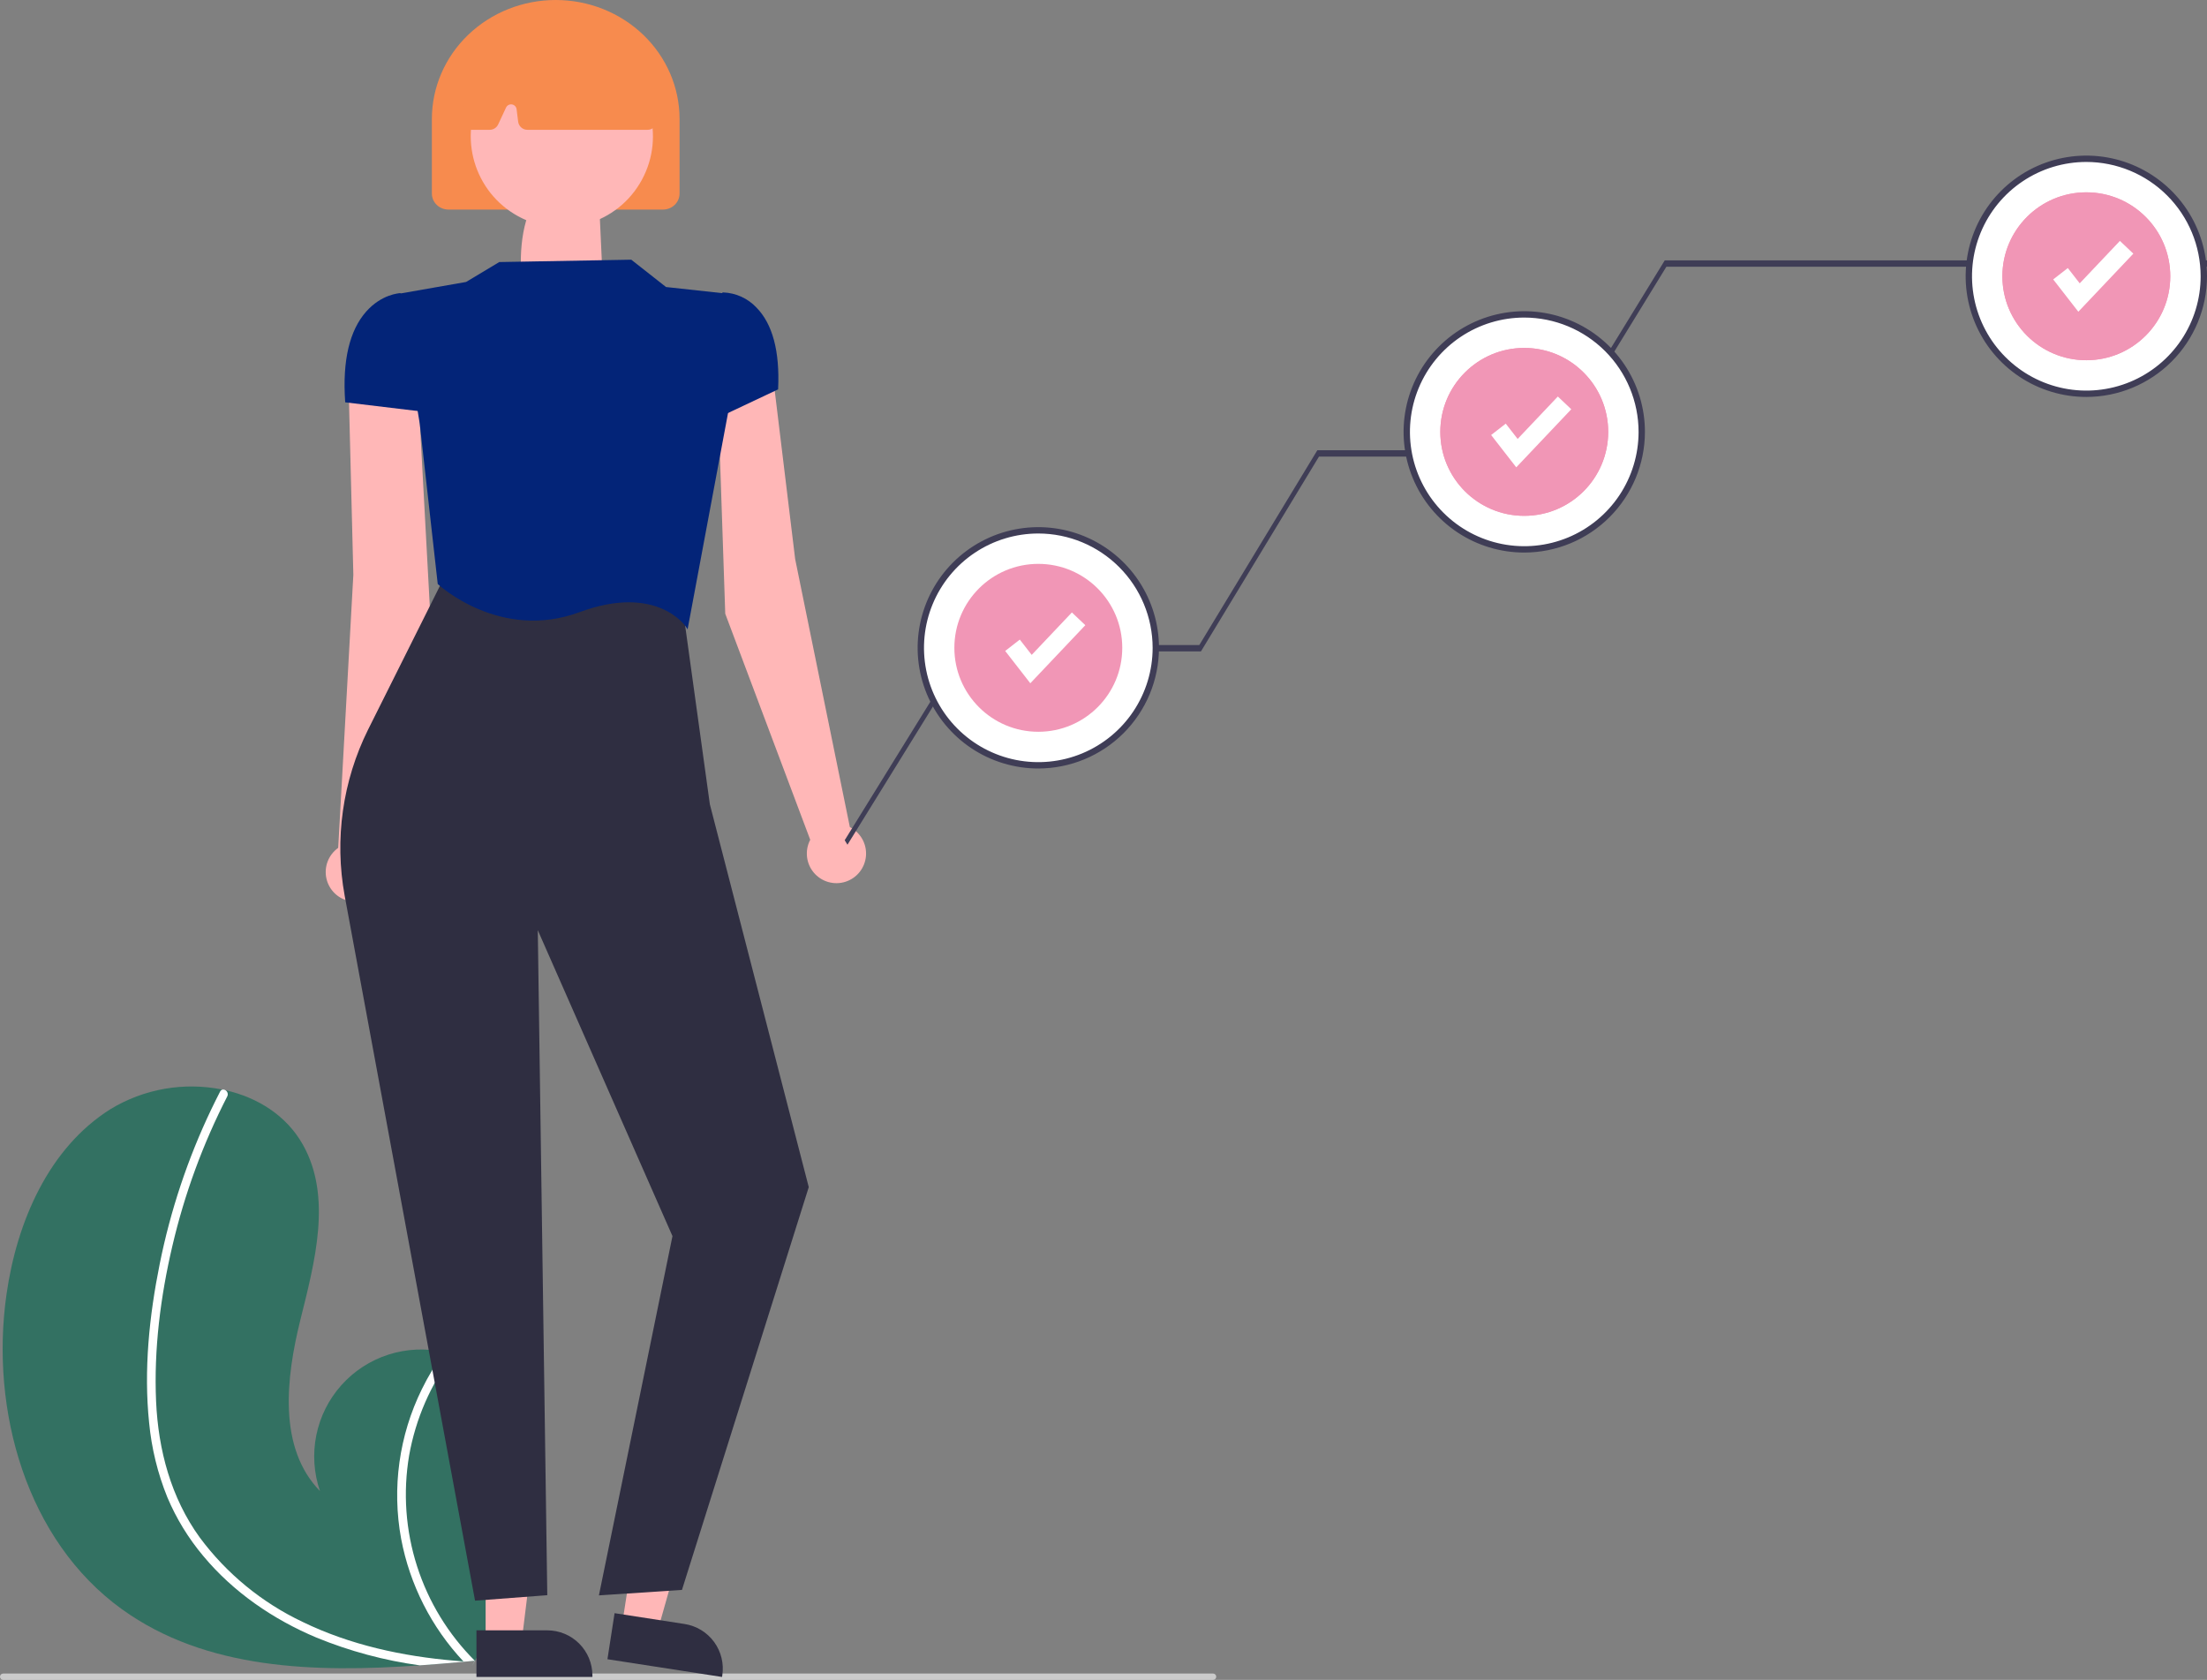 <svg width="695" height="529" viewBox="0 0 695 529" fill="none" xmlns="http://www.w3.org/2000/svg">
<rect x="0" y="0" width="695" height="529" fill="#808080" stroke="none"/>
<g id="img">
<g id="progress">
<path id="Vector" d="M189.948 91.458L164.206 88.368L164.186 88.072C163.307 75.235 165.548 65.706 170.845 59.751C175.653 54.346 181.161 54.018 181.393 54.007L181.542 54L188.511 60.335L189.948 91.458Z" fill="#FFB7B7"/>
<path id="Vector_2" d="M38.428 506.771C64.851 525.806 99.093 526.762 132.191 524.423C136.813 524.097 141.402 523.715 145.948 523.302C145.976 523.295 146.012 523.297 146.04 523.29C146.258 523.269 146.477 523.249 146.686 523.236C147.624 523.148 148.563 523.061 149.493 522.972L149.273 523.391L148.584 524.692C148.832 524.256 149.079 523.83 149.327 523.395C149.4 523.264 149.482 523.134 149.554 523.004C158.128 508.083 166.632 492.614 168.802 475.576C171.044 457.892 164.742 437.867 149.178 429.175C147.137 428.038 144.975 427.133 142.733 426.476C141.802 426.193 140.859 425.963 139.905 425.76C134.067 424.464 127.99 424.746 122.298 426.577C116.606 428.408 111.504 431.723 107.517 436.179C103.53 440.635 100.803 446.073 99.614 451.934C98.426 457.794 98.82 463.865 100.755 469.522C87.559 455.991 90.021 434.04 94.573 415.695C99.134 397.35 104.655 376.936 95.379 360.459C90.222 351.287 81.154 345.597 70.978 343.305C70.666 343.237 70.354 343.17 70.041 343.112C57.916 340.656 45.312 342.864 34.744 349.296C15.286 361.558 5.292 384.807 2.048 407.581C-3.178 444.228 8.388 485.128 38.428 506.771Z" fill="#00684F" fill-opacity="0.6"/>
<path id="Vector_3" d="M46.959 448.024C47.726 456.107 49.668 464.036 52.724 471.559C55.539 478.217 59.334 484.416 63.983 489.951C73.48 501.374 86.037 509.963 99.674 515.686C110.102 519.957 121.027 522.892 132.191 524.423C136.813 524.097 141.402 523.714 145.948 523.301C145.976 523.294 146.012 523.297 146.04 523.29C146.258 523.269 146.477 523.248 146.686 523.236C147.624 523.148 148.563 523.06 149.493 522.972L149.273 523.391L148.584 524.691C148.832 524.256 149.079 523.83 149.327 523.395C149.4 523.264 149.481 523.134 149.554 523.003C141.185 514.665 134.936 504.441 131.331 493.19C127.727 481.939 126.871 469.988 128.837 458.338C130.893 446.771 135.655 435.853 142.733 426.475C141.802 426.192 140.859 425.963 139.905 425.76C137.215 429.437 134.855 433.346 132.853 437.439C125.671 452.036 123.38 468.557 126.319 484.558C129.051 499.038 135.857 512.437 145.938 523.183C145.056 523.121 144.164 523.049 143.292 522.969C126.77 521.57 110.282 518.018 95.297 510.742C82.488 504.675 71.367 495.55 62.915 484.172C53.839 471.656 49.84 456.6 49.153 441.298C48.425 424.916 50.55 408.247 54.289 392.315C58.107 375.983 63.908 360.179 71.565 345.255C71.736 344.917 71.771 344.526 71.662 344.162C71.552 343.799 71.308 343.492 70.978 343.304C70.703 343.119 70.367 343.05 70.041 343.111C69.882 343.153 69.734 343.231 69.609 343.338C69.484 343.445 69.385 343.579 69.319 343.73C68.374 345.574 67.447 347.419 66.555 349.284C59.129 364.821 53.661 381.221 50.278 398.107C46.994 414.396 45.241 431.436 46.959 448.024Z" fill="white"/>
<path id="Vector_4" d="M382 529H1C0.735 529 0.48 528.895 0.293 528.707C0.105 528.52 0 528.265 0 528C0 527.735 0.105 527.48 0.293 527.293C0.48 527.105 0.735 527 1 527H382C382.265 527 382.52 527.105 382.707 527.293C382.895 527.48 383 527.735 383 528C383 528.265 382.895 528.52 382.707 528.707C382.52 528.895 382.265 529 382 529Z" fill="#CBCBCB"/>
<path id="Vector_5" d="M267.631 260.468L250.403 176.052L242.835 113.703L226.07 124.549L228.386 193.258L255.146 264.447C254.285 266.085 253.932 267.942 254.13 269.781C254.328 271.621 255.069 273.36 256.258 274.777C257.447 276.195 259.03 277.227 260.807 277.742C262.584 278.257 264.474 278.232 266.237 277.67C267.999 277.108 269.555 276.035 270.706 274.587C271.858 273.138 272.552 271.38 272.701 269.536C272.851 267.692 272.449 265.845 271.546 264.23C270.643 262.616 269.28 261.306 267.631 260.468V260.468Z" fill="#FFB7B7"/>
<path id="Vector_6" d="M106.503 266.995L111.272 180.971L109.692 118.184L131.857 126.477L135.557 194.792L119.434 269.116C120.523 270.612 121.143 272.397 121.215 274.246C121.286 276.095 120.807 277.923 119.836 279.498C118.866 281.074 117.449 282.325 115.766 283.093C114.083 283.861 112.21 284.111 110.384 283.812C108.558 283.512 106.863 282.676 105.513 281.411C104.164 280.145 103.221 278.507 102.805 276.704C102.389 274.901 102.519 273.016 103.177 271.287C103.836 269.558 104.993 268.064 106.503 266.995L106.503 266.995Z" fill="#FFB7B7"/>
<path id="Vector_7" d="M152.925 517.096L164.25 517.095L169.638 473.411L152.923 473.412L152.925 517.096Z" fill="#FFB7B7"/>
<path id="Vector_8" d="M150.036 513.398L172.34 513.397H172.341C176.11 513.398 179.726 514.895 182.391 517.561C185.057 520.226 186.554 523.841 186.555 527.611V528.073L150.036 528.074L150.036 513.398Z" fill="#2F2E41"/>
<path id="Vector_9" d="M195.822 512.084L207.014 513.815L219.018 471.469L202.5 468.914L195.822 512.084Z" fill="#FFB7B7"/>
<path id="Vector_10" d="M193.532 507.988L215.574 511.398L215.575 511.398C219.301 511.975 222.644 514.007 224.871 517.049C227.098 520.091 228.025 523.893 227.449 527.618L227.378 528.074L191.289 522.492L193.532 507.988Z" fill="#2F2E41"/>
<path id="Vector_11" d="M149.598 504.053L149.539 503.736L108.539 282.061C105.284 264.265 107.88 245.893 115.939 229.696L140.754 180.064L214.803 190.096L223.541 253.285L254.684 373.827L254.653 373.925L214.753 500.666L188.603 502.386L211.767 389.251L169.353 292.915L172.344 502.329L149.598 504.053Z" fill="#2F2E41"/>
<path id="Vector_12" d="M216.526 198.183L216.038 197.417C215.95 197.279 206.955 183.728 182.479 192.776C157.492 202.014 138.132 184.171 137.939 183.99L137.843 183.9L132.185 133.464L125.505 92.521L146.769 88.79L157.223 82.518L198.794 81.778L209.733 90.382L227.694 92.339L229.338 129.646L229.33 129.687L216.526 198.183Z" fill="#032478"/>
<path id="Vector_13" d="M222.484 133.255V101.31L227.535 92.092L227.74 92.086C231.716 92.234 235.474 93.942 238.201 96.839C243.281 102 245.582 110.6 245.041 122.398L245.031 122.614L222.484 133.255Z" fill="#032478"/>
<path id="Vector_14" d="M134.453 129.782L108.711 126.693L108.691 126.397C107.812 113.56 110.053 104.031 115.35 98.075C120.158 92.67 125.666 92.343 125.898 92.332L126.047 92.325L133.015 98.659L134.453 129.782Z" fill="#032478"/>
<path id="Vector_15" d="M208.761 66H141.239C139.85 65.999 138.518 65.468 137.536 64.524C136.554 63.58 136.002 62.301 136 60.966V37.475C136 27.536 140.109 18.004 147.423 10.976C154.737 3.948 164.657 0 175 0C185.343 0 195.263 3.948 202.577 10.976C209.891 18.004 214 27.536 214 37.475V60.966C213.998 62.301 213.446 63.58 212.464 64.524C211.482 65.468 210.15 65.999 208.761 66V66Z" fill="#F78B4E"/>
<path id="Vector_16" d="M202.098 56.687C209.697 42.786 204.588 25.358 190.687 17.759C176.787 10.16 159.358 15.269 151.759 29.169C144.16 43.07 149.269 60.499 163.17 68.098C177.07 75.697 194.499 70.588 202.098 56.687Z" fill="#FFB7B7"/>
<path id="Vector_17" d="M203.939 40.876H166.069C165.357 40.875 164.67 40.615 164.137 40.144C163.604 39.673 163.26 39.024 163.171 38.318L162.681 34.396C162.634 34.019 162.465 33.667 162.201 33.394C161.937 33.121 161.591 32.941 161.215 32.882C160.84 32.823 160.455 32.888 160.12 33.066C159.784 33.245 159.516 33.528 159.355 33.872L156.873 39.192C156.636 39.694 156.262 40.119 155.794 40.418C155.326 40.716 154.782 40.875 154.227 40.876H148.474C148.067 40.876 147.665 40.791 147.293 40.627C146.921 40.462 146.587 40.222 146.313 39.92C146.04 39.619 145.832 39.264 145.704 38.878C145.575 38.492 145.529 38.083 145.568 37.678L147.836 13.986C147.885 13.479 148.064 12.994 148.356 12.577C148.649 12.16 149.044 11.826 149.505 11.608C166.848 3.512 184.436 3.522 201.78 11.639C202.219 11.846 202.601 12.159 202.889 12.55C203.178 12.942 203.364 13.399 203.432 13.88L206.829 37.541C206.889 37.956 206.859 38.378 206.741 38.779C206.623 39.181 206.42 39.553 206.146 39.869C205.872 40.185 205.533 40.439 205.152 40.613C204.772 40.786 204.358 40.876 203.939 40.876L203.939 40.876Z" fill="#F78B4E"/>
<path id="Vector_18" d="M266.874 266L266 264.586L304.011 203.12H377.674L414.84 141.781H487.551L524.235 82H695V84H524.75L488.066 143.781H415.359L378.193 205.12H304.524L266.874 266Z" fill="#3F3D56"/>
<path id="Vector_19" d="M326.972 241C347.407 241 363.972 224.435 363.972 204C363.972 183.565 347.407 167 326.972 167C306.538 167 289.972 183.565 289.972 204C289.972 224.435 306.538 241 326.972 241Z" fill="white"/>
<path id="Vector_20" d="M326.972 242C319.457 242 312.11 239.771 305.861 235.596C299.612 231.42 294.741 225.486 291.865 218.542C288.989 211.598 288.236 203.958 289.703 196.587C291.169 189.215 294.788 182.444 300.102 177.13C305.417 171.816 312.188 168.196 319.559 166.73C326.93 165.264 334.571 166.016 341.514 168.893C348.458 171.769 354.393 176.639 358.568 182.888C362.744 189.137 364.972 196.484 364.972 204C364.961 214.075 360.954 223.734 353.83 230.857C346.706 237.981 337.047 241.989 326.972 242ZM326.972 168C319.852 168 312.892 170.111 306.972 174.067C301.052 178.023 296.438 183.645 293.713 190.223C290.988 196.802 290.275 204.04 291.664 211.023C293.053 218.007 296.482 224.421 301.517 229.456C306.551 234.491 312.966 237.919 319.949 239.308C326.933 240.697 334.171 239.984 340.749 237.26C347.327 234.535 352.95 229.921 356.905 224.001C360.861 218.08 362.972 211.12 362.972 204C362.962 194.456 359.165 185.305 352.416 178.556C345.667 171.807 336.517 168.011 326.972 168V168Z" fill="#3F3D56"/>
<path id="Vector_21" d="M326.972 230.436C341.573 230.436 353.409 218.6 353.409 204C353.409 189.399 341.573 177.563 326.972 177.563C312.372 177.563 300.536 189.399 300.536 204C300.536 218.6 312.372 230.436 326.972 230.436Z" fill="#F196B6"/>
<path id="Vector_22" d="M324.453 215.16L316.541 204.986L321.142 201.407L324.889 206.224L337.545 192.863L341.777 196.873L324.453 215.16Z" fill="white"/>
</g>
<g id="dot2">
<g id="dot">
<path id="Vector_23" d="M657 124C677.435 124 694 107.435 694 87C694 66.566 677.435 50 657 50C636.565 50 620 66.566 620 87C620 107.435 636.565 124 657 124Z" fill="white"/>
<path id="Vector_24" d="M657 125C649.484 125 642.137 122.771 635.888 118.596C629.639 114.42 624.769 108.486 621.893 101.542C619.016 94.598 618.264 86.958 619.73 79.587C621.196 72.215 624.816 65.444 630.13 60.13C635.444 54.816 642.215 51.196 649.587 49.73C656.958 48.264 664.598 49.017 671.542 51.893C678.486 54.769 684.42 59.639 688.596 65.888C692.771 72.137 695 79.484 695 87C694.989 97.075 690.981 106.734 683.857 113.857C676.734 120.981 667.075 124.989 657 125ZM657 51C649.88 51 642.92 53.111 637 57.067C631.079 61.023 626.465 66.645 623.74 73.223C621.016 79.802 620.303 87.04 621.692 94.023C623.081 101.007 626.51 107.421 631.544 112.456C636.579 117.491 642.993 120.919 649.977 122.308C656.96 123.697 664.198 122.984 670.777 120.26C677.355 117.535 682.977 112.921 686.933 107.001C690.889 101.08 693 94.12 693 87C692.989 77.456 689.193 68.305 682.444 61.556C675.695 54.807 666.545 51.011 657 51V51Z" fill="#3F3D56"/>
<path id="Vector_25" d="M657 113.436C671.6 113.436 683.436 101.6 683.436 87C683.436 72.399 671.6 60.563 657 60.563C642.4 60.563 630.564 72.399 630.564 87C630.564 101.6 642.4 113.436 657 113.436Z" fill="#F196B6"/>
<path id="Vector_26" d="M657 113.436C671.6 113.436 683.436 101.6 683.436 87C683.436 72.399 671.6 60.563 657 60.563C642.4 60.563 630.564 72.399 630.564 87C630.564 101.6 642.4 113.436 657 113.436Z" fill="#F196B6"/>
<path id="Vector_27" d="M654.481 98.16L646.569 87.986L651.17 84.407L654.917 89.224L667.573 75.863L671.805 79.873L654.481 98.16Z" fill="white"/>
</g>
</g>
<g id="dot1">
<g id="dot_2">
<path id="Vector_28" d="M480 173C500.435 173 517 156.435 517 136C517 115.565 500.435 99 480 99C459.565 99 443 115.565 443 136C443 156.435 459.565 173 480 173Z" fill="white"/>
<path id="Vector_29" d="M480 174C472.484 174 465.137 171.771 458.888 167.596C452.639 163.42 447.769 157.486 444.893 150.542C442.016 143.598 441.264 135.958 442.73 128.587C444.196 121.215 447.816 114.444 453.13 109.13C458.444 103.816 465.215 100.196 472.587 98.73C479.958 97.264 487.598 98.016 494.542 100.893C501.486 103.769 507.42 108.639 511.596 114.888C515.771 121.137 518 128.484 518 136C517.989 146.075 513.981 155.734 506.857 162.857C499.734 169.981 490.075 173.989 480 174ZM480 100C472.88 100 465.92 102.111 460 106.067C454.079 110.023 449.465 115.645 446.74 122.223C444.016 128.802 443.303 136.04 444.692 143.023C446.081 150.007 449.51 156.421 454.544 161.456C459.579 166.491 465.993 169.919 472.977 171.308C479.96 172.697 487.198 171.984 493.777 169.26C500.355 166.535 505.977 161.921 509.933 156.001C513.889 150.08 516 143.12 516 136C515.989 126.456 512.193 117.305 505.444 110.556C498.695 103.807 489.545 100.011 480 100V100Z" fill="#3F3D56"/>
<path id="Vector_30" d="M480 162.436C494.6 162.436 506.436 150.6 506.436 136C506.436 121.399 494.6 109.563 480 109.563C465.4 109.563 453.564 121.399 453.564 136C453.564 150.6 465.4 162.436 480 162.436Z" fill="#F196B6"/>
<path id="Vector_31" d="M480 162.436C494.6 162.436 506.436 150.6 506.436 136C506.436 121.399 494.6 109.563 480 109.563C465.4 109.563 453.564 121.399 453.564 136C453.564 150.6 465.4 162.436 480 162.436Z" fill="#F196B6"/>
<path id="Vector_32" d="M477.481 147.16L469.569 136.986L474.17 133.407L477.917 138.224L490.573 124.863L494.805 128.873L477.481 147.16Z" fill="white"/>
</g>
</g>
</g>
</svg>
